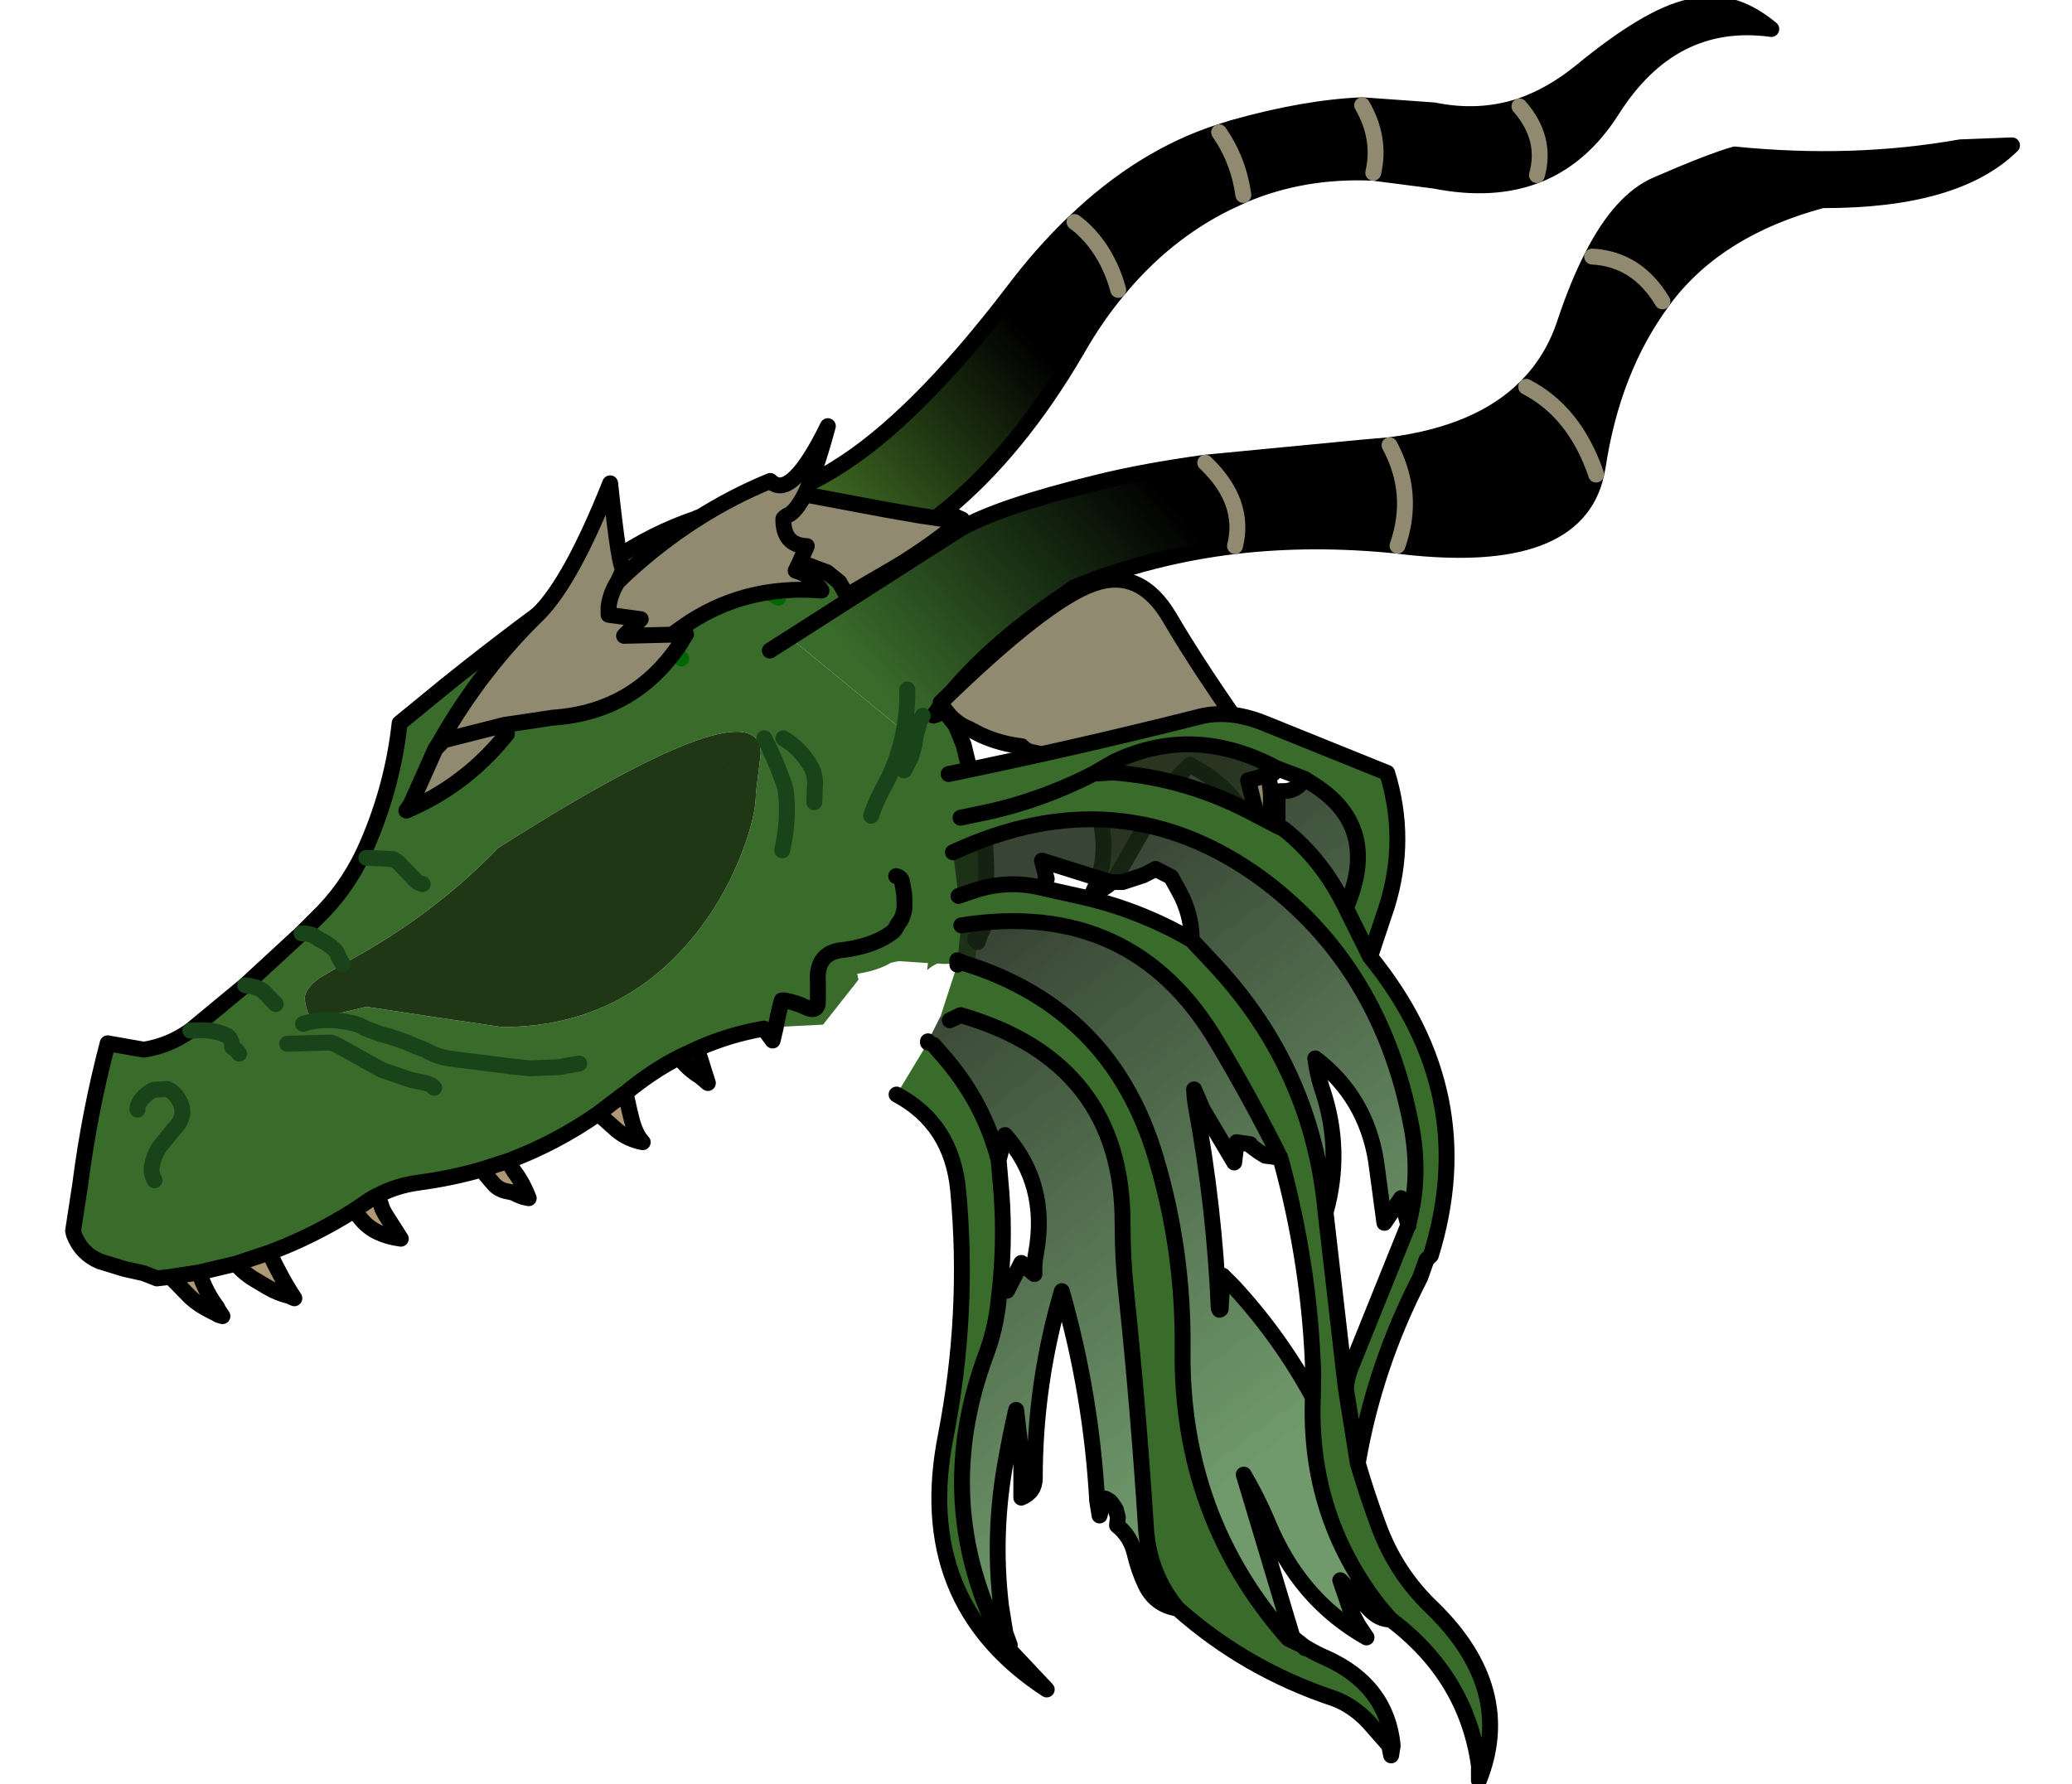 <?xml version="1.0" encoding="UTF-8" standalone="no"?>
<svg xmlns:xlink="http://www.w3.org/1999/xlink" xmlns="http://www.w3.org/2000/svg" height="224.65px" width="260.8px">
  <g transform="matrix(1.0, 0.0, 0.0, 1.0, 89.35, 116.1)">
    <g data-characterId="1656" height="166.2" transform="matrix(1.0, 0.0, 0.0, 1.0, -80.65, -116.1)" width="245.05" xlink:href="#shape0">
      <g id="shape0" transform="matrix(1.0, 0.0, 0.0, 1.0, 80.65, 116.1)">
        <path d="M82.1 -102.85 L91.15 -102.2 Q96.75 -101.05 101.9 -102.7 105.4 -98.7 104.1 -94.05 105.4 -98.7 101.9 -102.7 105.9 -104.05 109.65 -107.1 118.1 -114.05 123.25 -115.2 128.5 -116.7 133.6 -112.45 121.1 -114.15 113.55 -102.25 109.75 -96.25 104.1 -94.05 98.55 -91.9 91.25 -93.35 L83.5 -94.35 Q84.5 -98.7 82.1 -102.85 84.5 -98.7 83.5 -94.35 74.65 -94.75 67.15 -91.55 66.55 -95.9 64.1 -99.45 66.55 -95.9 67.15 -91.55 L65.0 -90.55 Q57.25 -86.7 51.4 -79.6 48.55 -76.2 46.2 -72.05 38.8 -59.35 29.6 -51.8 L29.55 -51.8 27.65 -50.2 Q20.55 -51.25 13.75 -50.3 L13.7 -50.3 Q7.85 -49.5 2.15 -47.3 L2.0 -47.75 -1.4 -50.15 -1.6 -50.9 4.4 -52.5 Q10.55 -53.8 15.8 -57.1 25.8 -63.2 38.2 -79.45 41.9 -84.35 45.9 -88.15 54.4 -96.3 64.1 -99.45 L65.85 -100.0 Q74.9 -102.55 82.1 -102.85 M45.9 -88.15 Q47.5 -87.0 48.9 -85.05 50.6 -82.6 51.4 -79.6 50.6 -82.6 48.9 -85.05 47.5 -87.0 45.9 -88.15" fill="url(#gradient0)" fill-rule="evenodd" stroke="none"/>
        <path d="M33.95 1.75 L33.7 2.5 33.4 2.25 33.65 2.0 33.95 1.75" fill="url(#gradient1)" fill-rule="evenodd" stroke="none"/>
        <path d="M-1.6 -50.9 L-1.4 -50.15 2.0 -47.75 2.15 -47.3 Q7.85 -49.5 13.7 -50.3 L13.75 -50.3 Q20.55 -51.25 27.65 -50.2 L31.4 -49.45 10.3 -35.95 10.65 -35.35 24.3 -24.15 24.45 -24.3 Q23.75 -20.3 21.75 -16.75 20.85 -15.1 20.3 -13.4 20.85 -15.1 21.75 -16.75 23.75 -20.3 24.45 -24.3 L24.95 -24.6 26.4 -25.25 28.15 -26.0 28.45 -26.1 29.55 -26.55 30.95 -24.75 31.95 -22.3 32.9 -18.35 32.95 -17.8 33.1 -17.05 34.15 -12.9 34.65 -10.05 34.8 -6.75 34.65 -1.3 34.55 -0.2 Q34.55 0.7 34.1 1.4 L33.95 1.75 33.65 2.0 33.4 2.05 33.4 2.25 33.7 2.5 33.4 4.4 Q33.4 5.0 33.2 5.0 L29.75 5.25 29.35 5.25 28.75 5.2 28.65 5.2 Q27.85 5.55 27.35 6.05 L27.45 5.15 23.8 4.9 22.8 5.1 Q21.15 6.1 18.55 6.5 L18.7 7.25 14.25 12.9 8.3 13.2 Q8.6 11.5 9.05 9.85 L9.4 9.85 Q10.8 10.1 12.05 10.7 13.7 11.5 13.6 9.7 L13.6 8.05 13.6 7.65 Q13.3 3.8 16.75 3.5 L17.45 3.4 Q21.05 2.8 23.1 1.15 L23.4 0.75 23.75 0.1 Q24.25 -0.4 24.45 -1.5 L24.5 -1.85 24.5 -2.6 24.45 -3.6 24.2 -5.05 Q24.1 -5.65 23.45 -5.8 24.1 -5.65 24.2 -5.05 L24.45 -3.6 24.5 -2.6 24.5 -1.85 24.45 -1.5 Q24.25 -0.4 23.75 0.1 L23.4 0.75 23.1 1.15 Q21.05 2.8 17.45 3.4 L16.75 3.5 Q13.3 3.8 13.6 7.65 L13.6 8.05 13.6 9.7 Q13.7 11.5 12.05 10.7 10.8 10.1 9.4 9.85 L9.05 9.85 Q8.6 11.5 8.3 13.2 L6.8 13.4 Q2.45 14.15 -1.5 15.9 L-3.85 17.0 Q-7.35 18.8 -10.6 21.5 L-10.9 21.7 -14.05 24.1 Q-19.35 27.8 -25.35 30.05 L-28.75 31.15 Q-32.6 32.25 -36.75 32.8 -39.55 33.2 -41.8 34.4 -42.55 34.75 -43.25 35.25 L-44.8 36.3 Q-49.95 39.55 -55.45 41.6 L-59.65 43.0 -64.3 44.1 -67.9 44.65 -69.6 44.85 -71.25 44.2 -73.7 43.65 -76.8 42.7 Q-79.15 41.7 -80.05 39.3 L-80.15 38.85 -79.25 33.0 Q-78.1 24.0 -75.8 15.25 L-71.25 16.05 Q-68.05 15.55 -65.4 13.65 L-64.9 13.25 -58.5 7.95 -51.4 1.4 -48.65 -1.35 Q-45.1 -5.05 -43.0 -10.05 -39.9 -17.3 -39.05 -25.05 L-33.25 -29.8 Q-23.05 -38.0 -12.15 -45.6 -7.25 -48.95 -1.65 -50.85 L-1.6 -50.9 M8.6 -40.85 L8.0 -41.25 3.45 -43.15 8.0 -41.25 8.6 -40.85 M7.55 -34.2 L10.3 -35.95 7.55 -34.2 M18.05 -46.1 Q16.8 -48.55 13.8 -49.5 16.8 -48.55 18.05 -46.1 M13.15 -15.1 L13.2 -16.75 Q13.4 -18.45 12.65 -19.7 11.35 -21.9 9.25 -23.15 11.35 -21.9 12.65 -19.7 13.4 -18.45 13.2 -16.75 L13.15 -15.1 M-46.2 5.3 L-49.1 7.0 Q-51.0 8.35 -51.0 9.65 -50.7 12.1 -49.7 12.1 L-46.4 11.4 -43.2 10.65 -34.65 11.95 -26.15 13.2 Q-10.7 13.2 -1.25 0.8 2.15 -3.7 4.15 -9.05 5.8 -13.45 5.8 -16.25 L6.1 -18.7 6.4 -21.2 Q6.4 -30.35 -26.65 -9.35 -34.1 -1.6 -43.9 4.0 L-46.2 5.3 -46.75 4.35 Q-46.9 3.75 -47.25 3.45 -48.1 2.65 -49.1 2.2 L-49.65 1.85 Q-50.2 1.4 -51.4 1.4 -50.2 1.4 -49.65 1.85 L-49.1 2.2 Q-48.1 2.65 -47.25 3.45 -46.9 3.75 -46.75 4.35 L-46.2 5.3 M2.3 -19.35 L2.25 -19.25 2.25 -19.3 2.3 -19.35 M9.1 -9.05 Q10.0 -13.0 9.55 -16.6 L9.4 -17.2 Q8.15 -20.75 6.85 -23.15 8.15 -20.75 9.4 -17.2 L9.55 -16.6 Q10.0 -13.0 9.1 -9.05 M24.45 -19.1 L25.3 -20.75 25.75 -22.3 25.9 -23.35 26.4 -25.25 25.9 -23.35 25.75 -22.3 25.3 -20.75 24.45 -19.1 M-3.6 -33.2 Q-6.6 -36.05 -10.95 -36.8 -6.6 -36.05 -3.6 -33.2 M-36.15 -4.8 Q-36.8 -4.95 -37.05 -5.25 L-39.25 -7.55 -39.9 -7.95 -43.25 -8.1 -39.9 -7.95 -39.25 -7.55 -37.05 -5.25 Q-36.8 -4.95 -36.15 -4.8 M-16.45 17.8 L-18.25 18.1 -18.85 18.25 -22.7 18.4 -25.05 18.15 -32.15 17.25 -32.85 17.15 Q-34.45 16.9 -35.8 16.1 L-36.2 15.95 -37.1 15.6 Q-39.15 14.65 -41.4 14.1 L-43.4 13.35 Q-44.15 12.9 -45.0 12.7 -48.5 11.9 -51.2 12.8 -48.5 11.9 -45.0 12.7 -44.15 12.9 -43.4 13.35 L-41.4 14.1 Q-39.15 14.65 -37.1 15.6 L-36.2 15.95 -35.8 16.1 Q-34.45 16.9 -32.85 17.15 L-32.15 17.25 -25.05 18.15 -22.7 18.4 -18.85 18.25 -18.25 18.1 -16.45 17.8 M-34.7 20.85 Q-35.05 20.4 -36.0 20.2 L-37.65 19.85 -41.3 18.6 -47.05 15.4 -47.7 15.15 -53.2 15.3 -47.7 15.15 -47.05 15.4 -41.3 18.6 -37.65 19.85 -36.0 20.2 Q-35.05 20.4 -34.7 20.85 M-69.9 32.5 Q-70.35 31.65 -70.25 30.85 -70.05 29.5 -69.25 28.25 L-67.45 26.05 Q-65.5 24.1 -67.15 21.9 -67.6 21.3 -68.3 21.0 L-70.0 21.1 Q-71.05 21.6 -71.75 22.6 -72.1 23.15 -72.05 23.6 -72.1 23.15 -71.75 22.6 -71.05 21.6 -70.0 21.1 L-68.3 21.0 Q-67.6 21.3 -67.15 21.9 -65.5 24.1 -67.45 26.05 L-69.25 28.25 Q-70.05 29.5 -70.25 30.85 -70.35 31.65 -69.9 32.5 M-59.25 16.55 L-59.55 16.15 -60.15 15.7 Q-60.15 14.55 -60.95 14.2 -62.3 13.6 -63.95 13.6 L-65.4 13.65 -63.95 13.6 Q-62.3 13.6 -60.95 14.2 -60.15 14.55 -60.15 15.7 L-59.55 16.15 -59.25 16.55 M-54.65 10.3 L-56.15 8.75 Q-56.9 8.1 -58.5 7.95 -56.9 8.1 -56.15 8.75 L-54.65 10.3 M-0.5 -46.3 L2.15 -47.3 -0.5 -46.3" fill="#396b2b" fill-rule="evenodd" stroke="none"/>
        <path d="M31.4 -49.45 Q36.3 -52.3 48.8 -55.35 54.65 -56.8 62.35 -57.85 67.5 -52.95 66.1 -47.35 67.5 -52.95 62.35 -57.85 L82.1 -59.75 85.55 -60.05 Q96.9 -61.5 102.75 -67.4 106.1 -70.75 107.65 -75.5 109.25 -80.3 111.05 -83.8 114.65 -90.9 119.2 -92.85 126.0 -95.8 129.0 -96.65 143.85 -95.15 157.4 -97.55 L163.9 -97.8 Q156.85 -90.85 140.0 -90.9 126.95 -87.4 120.3 -78.7 L119.9 -78.15 Q113.6 -69.6 111.75 -57.35 L111.55 -56.4 111.55 -56.35 Q108.95 -44.85 87.35 -47.3 L86.55 -47.4 Q75.9 -48.5 66.1 -47.35 55.55 -46.1 45.95 -42.2 L45.9 -42.2 44.8 -41.4 Q34.45 -34.45 28.9 -27.05 L28.15 -26.0 26.4 -25.25 24.95 -24.6 24.45 -24.3 24.3 -24.15 10.65 -35.35 10.3 -35.95 31.4 -49.45 M26.4 -25.25 L26.8 -26.0 26.4 -25.25 M24.85 -29.3 Q24.9 -26.75 24.45 -24.3 24.9 -26.75 24.85 -29.3 M86.55 -47.4 Q88.85 -53.95 85.55 -60.05 88.85 -53.95 86.55 -47.4 M111.55 -56.4 Q108.85 -64.25 102.75 -67.4 108.85 -64.25 111.55 -56.4 M119.9 -78.15 Q116.7 -83.5 111.05 -83.8 116.7 -83.5 119.9 -78.15" fill="url(#gradient2)" fill-rule="evenodd" stroke="none"/>
        <path d="M2.3 -19.35 L2.25 -19.3 2.25 -19.25 2.3 -19.35 M-46.2 5.3 L-43.9 4.0 Q-34.1 -1.6 -26.65 -9.35 6.4 -30.35 6.4 -21.2 L6.1 -18.7 5.8 -16.25 Q5.8 -13.45 4.15 -9.05 2.15 -3.7 -1.25 0.8 -10.7 13.2 -26.15 13.2 L-34.65 11.95 -43.2 10.65 -46.4 11.4 -49.7 12.1 Q-50.7 12.1 -51.0 9.65 -51.0 8.35 -49.1 7.0 L-46.2 5.3" fill="#203715" fill-rule="evenodd" stroke="none"/>
        <path d="M-1.5 15.9 L-1.5 16.0 -1.4 16.6 -0.25 20.25 -1.2 19.45 Q-2.95 18.35 -3.85 17.0 L-1.5 15.9 M-10.6 21.5 L-10.6 21.55 -10.1 23.8 -9.95 24.4 Q-9.45 26.65 -8.45 27.7 -10.3 27.35 -11.7 26.2 L-14.05 24.1 -10.9 21.7 -10.6 21.5 M-25.35 30.05 L-25.05 30.7 -24.65 31.35 Q-23.55 32.8 -22.8 34.75 L-23.5 34.6 -24.15 34.35 -24.75 34.05 -25.45 33.9 Q-26.65 33.7 -27.35 32.8 L-28.75 31.15 -25.35 30.05 M-41.8 34.4 L-41.2 36.15 -40.85 36.8 -38.9 39.85 Q-42.2 39.4 -43.8 37.5 L-44.6 36.55 -44.8 36.3 -43.25 35.25 Q-42.55 34.75 -41.8 34.4 M-55.45 41.6 Q-53.95 44.85 -52.3 47.35 L-53.0 47.05 Q-54.4 46.7 -55.6 46.0 L-57.2 45.05 Q-58.6 44.25 -59.65 43.0 L-55.45 41.6 M-64.3 44.1 Q-63.45 46.6 -62.05 48.45 L-61.85 48.85 -61.35 49.6 -61.85 49.45 -62.2 49.25 -62.8 48.95 Q-64.3 48.2 -65.3 47.3 L-65.65 46.95 -67.9 44.65 -64.3 44.1" fill="#af9874" fill-rule="evenodd" stroke="none"/>
        <path d="M101.9 -102.7 Q96.75 -101.05 91.15 -102.2 L82.1 -102.85 Q74.9 -102.55 65.85 -100.0 L64.1 -99.45 Q54.4 -96.3 45.9 -88.15 41.9 -84.35 38.2 -79.45 25.8 -63.2 15.8 -57.1 10.55 -53.8 4.4 -52.5 L-1.6 -50.9 -1.65 -50.85 Q-7.25 -48.95 -12.15 -45.6 -23.05 -38.0 -33.25 -29.8 L-39.05 -25.05 Q-39.9 -17.3 -43.0 -10.05 -45.1 -5.05 -48.65 -1.35 L-51.4 1.4 -58.5 7.95 -64.9 13.25 -65.4 13.65 Q-68.05 15.55 -71.25 16.05 L-75.8 15.25 Q-78.1 24.0 -79.25 33.0 L-80.15 38.85 -80.05 39.3 Q-79.15 41.7 -76.8 42.7 L-73.7 43.65 -71.25 44.2 -69.6 44.85 -67.9 44.65 -64.3 44.1 Q-63.45 46.6 -62.05 48.45 L-61.85 48.85 -61.35 49.6 -61.85 49.45 -62.2 49.25 -62.8 48.95 Q-64.3 48.2 -65.3 47.3 L-65.65 46.95 -67.9 44.65 M83.5 -94.35 L91.25 -93.35 Q98.55 -91.9 104.1 -94.05 109.75 -96.25 113.55 -102.25 121.1 -114.15 133.6 -112.45 128.5 -116.7 123.25 -115.2 118.1 -114.05 109.65 -107.1 105.9 -104.05 101.9 -102.7 M67.15 -91.55 Q74.65 -94.75 83.5 -94.35 M2.15 -47.3 Q7.85 -49.5 13.7 -50.3 L13.75 -50.3 Q20.55 -51.25 27.65 -50.2 L29.55 -51.8 29.6 -51.8 Q38.8 -59.35 46.2 -72.05 48.55 -76.2 51.4 -79.6 57.25 -86.7 65.0 -90.55 L67.15 -91.55 M62.35 -57.85 Q54.65 -56.8 48.8 -55.35 36.3 -52.3 31.4 -49.45 L10.3 -35.95 7.55 -34.2 M28.15 -26.0 L28.9 -27.05 Q34.45 -34.45 44.8 -41.4 L45.9 -42.2 45.95 -42.2 Q55.55 -46.1 66.1 -47.35 75.9 -48.5 86.55 -47.4 L87.35 -47.3 Q108.95 -44.85 111.55 -56.35 M62.35 -57.85 L82.1 -59.75 85.55 -60.05 Q96.9 -61.5 102.75 -67.4 106.1 -70.75 107.65 -75.5 109.25 -80.3 111.05 -83.8 114.65 -90.9 119.2 -92.85 126.0 -95.8 129.0 -96.65 143.85 -95.15 157.4 -97.55 L163.9 -97.8 Q156.85 -90.85 140.0 -90.9 126.95 -87.4 120.3 -78.7 L119.9 -78.15 Q113.6 -69.6 111.75 -57.35 L111.55 -56.4 M28.9 -27.05 L29.55 -26.55 30.95 -24.75 31.95 -22.3 32.9 -18.35 32.95 -17.8 33.1 -17.05 34.15 -12.9 34.65 -10.05 34.8 -6.75 34.65 -1.3 34.55 -0.2 Q34.55 0.7 34.1 1.4 L33.95 1.75 33.7 2.5 33.4 2.25 33.4 2.05 M8.3 13.2 L7.9 14.9 6.8 13.4 Q2.45 14.15 -1.5 15.9 L-1.5 16.0 -1.4 16.6 -0.25 20.25 -1.2 19.45 Q-2.95 18.35 -3.85 17.0 -7.35 18.8 -10.6 21.5 L-10.6 21.55 -10.1 23.8 -9.95 24.4 Q-9.45 26.65 -8.45 27.7 -10.3 27.35 -11.7 26.2 L-14.05 24.1 Q-19.35 27.8 -25.35 30.05 L-25.05 30.7 -24.65 31.35 Q-23.55 32.8 -22.8 34.75 L-23.5 34.6 -24.15 34.35 -24.75 34.05 -25.45 33.9 Q-26.65 33.7 -27.35 32.8 L-28.75 31.15 Q-32.6 32.25 -36.75 32.8 -39.55 33.2 -41.8 34.4 L-41.2 36.15 -40.85 36.8 -38.9 39.85 Q-42.2 39.4 -43.8 37.5 L-44.6 36.55 -44.8 36.3 Q-49.95 39.55 -55.45 41.6 -53.95 44.85 -52.3 47.35 L-53.0 47.05 Q-54.4 46.7 -55.6 46.0 L-57.2 45.05 Q-58.6 44.25 -59.65 43.0 L-64.3 44.1 M29.55 -26.55 L28.45 -26.1 28.15 -26.0 M8.3 13.2 Q8.6 11.5 9.05 9.85 L9.4 9.85 Q10.8 10.1 12.05 10.7 13.7 11.5 13.6 9.7 L13.6 8.05 13.6 7.65 Q13.3 3.8 16.75 3.5 L17.45 3.4 Q21.05 2.8 23.1 1.15 L23.4 0.75 23.75 0.1 Q24.25 -0.4 24.45 -1.5 L24.5 -1.85 24.5 -2.6 24.45 -3.6 24.2 -5.05 Q24.1 -5.65 23.45 -5.8 M31.4 -49.45 L27.65 -50.2 M33.65 2.0 L33.95 1.75 M33.65 2.0 L33.4 2.25 M-10.6 21.5 L-10.9 21.7 -14.05 24.1 M-3.85 17.0 L-1.5 15.9 M-25.35 30.05 L-28.75 31.15 M-41.8 34.4 Q-42.55 34.75 -43.25 35.25 L-44.8 36.3 M-59.65 43.0 L-55.45 41.6 M2.15 -47.3 L-0.5 -46.3" fill="none" stroke="#000000" stroke-linecap="round" stroke-linejoin="round" stroke-width="2.0"/>
        <path d="M3.45 -43.15 L8.0 -41.25 8.6 -40.85 M13.8 -49.5 Q16.8 -48.55 18.05 -46.1 M-10.95 -36.8 Q-6.6 -36.05 -3.6 -33.2" fill="none" stroke="#006600" stroke-linecap="round" stroke-linejoin="round" stroke-width="2.0"/>
        <path d="M24.45 -24.3 Q24.9 -26.75 24.85 -29.3 M26.8 -26.0 L26.4 -25.25 25.9 -23.35 25.75 -22.3 25.3 -20.75 24.45 -19.1 M9.25 -23.15 Q11.35 -21.9 12.65 -19.7 13.4 -18.45 13.2 -16.75 L13.15 -15.1 M-46.2 5.3 L-46.75 4.35 Q-46.9 3.75 -47.25 3.45 -48.1 2.65 -49.1 2.2 L-49.65 1.85 Q-50.2 1.4 -51.4 1.4 M6.85 -23.15 Q8.15 -20.75 9.4 -17.2 L9.55 -16.6 Q10.0 -13.0 9.1 -9.05 M24.45 -24.3 Q23.75 -20.3 21.75 -16.75 20.85 -15.1 20.3 -13.4 M-43.25 -8.1 L-39.9 -7.95 -39.25 -7.55 -37.05 -5.25 Q-36.8 -4.95 -36.15 -4.8 M-51.2 12.8 Q-48.5 11.9 -45.0 12.7 -44.15 12.9 -43.4 13.35 L-41.4 14.1 Q-39.15 14.65 -37.1 15.6 L-36.2 15.95 -35.8 16.1 Q-34.45 16.9 -32.85 17.15 L-32.15 17.25 -25.05 18.15 -22.7 18.4 -18.85 18.25 -18.25 18.1 -16.45 17.8 M-53.2 15.3 L-47.7 15.15 -47.05 15.4 -41.3 18.6 -37.65 19.85 -36.0 20.2 Q-35.05 20.4 -34.7 20.85 M-58.5 7.95 Q-56.9 8.1 -56.15 8.75 L-54.65 10.3 M-65.4 13.65 L-63.95 13.6 Q-62.3 13.6 -60.95 14.2 -60.15 14.55 -60.15 15.7 L-59.55 16.15 -59.25 16.55 M-72.05 23.6 Q-72.1 23.15 -71.75 22.6 -71.05 21.6 -70.0 21.1 L-68.3 21.0 Q-67.6 21.3 -67.15 21.9 -65.5 24.1 -67.45 26.05 L-69.25 28.25 Q-70.05 29.5 -70.25 30.85 -70.35 31.65 -69.9 32.5" fill="none" stroke="#194319" stroke-linecap="round" stroke-linejoin="round" stroke-width="2.0"/>
        <path d="M82.1 -102.85 Q84.5 -98.7 83.5 -94.35 M104.1 -94.05 Q105.4 -98.7 101.9 -102.7 M64.1 -99.45 Q66.55 -95.9 67.15 -91.55 M51.4 -79.6 Q50.6 -82.6 48.9 -85.05 47.5 -87.0 45.9 -88.15 M66.1 -47.35 Q67.5 -52.95 62.35 -57.85 M111.55 -56.4 L111.55 -56.35 M111.05 -83.8 Q116.7 -83.5 119.9 -78.15 M102.75 -67.4 Q108.85 -64.25 111.55 -56.4 M85.55 -60.05 Q88.85 -53.95 86.55 -47.4" fill="none" stroke="#918970" stroke-linecap="round" stroke-linejoin="round" stroke-width="2.0"/>
      </g>
    </g>
    <g data-characterId="1657" height="171.5" transform="matrix(1.0, 0.0, 0.0, 1.0, -38.7, -62.95)" width="137.4" xlink:href="#shape1">
      <g id="shape1" transform="matrix(1.0, 0.0, 0.0, 1.0, 38.7, 62.95)">
        <path d="M31.45 -50.4 L31.4 -50.45 30.95 -51.05 31.45 -50.45 31.4 -50.45 31.45 -50.45 31.45 -50.4 M-25.8 -24.85 L-25.75 -24.85 -25.55 -23.7 -25.8 -24.85 M-3.6 -35.25 L-4.75 -36.2 -3.6 -35.3 -3.6 -35.25" fill="#4f7b28" fill-rule="evenodd" stroke="none"/>
        <path d="M11.35 -45.4 L12.2 -47.35 Q9.2 -47.45 9.25 -50.8 9.5 -51.1 9.85 -51.25 10.8 -51.65 11.95 -53.85 10.8 -51.65 9.85 -51.25 9.5 -51.1 9.25 -50.8 9.2 -47.45 12.2 -47.35 L11.35 -45.4 10.8 -44.25 Q12.9 -43.65 14.05 -41.75 4.15 -42.55 -3.5 -37.1 L-4.75 -36.2 -10.8 -36.05 -8.7 -38.15 -12.75 -38.7 -12.75 -39.7 Q-12.55 -41.35 -11.6 -42.85 -12.55 -41.35 -12.75 -39.7 L-12.75 -38.7 -8.7 -38.15 -10.8 -36.05 -4.75 -36.2 -3.6 -35.25 Q-9.35 -26.45 -19.75 -25.75 L-25.75 -24.85 -25.8 -24.85 -33.5 -22.9 -25.8 -24.85 -25.55 -23.7 Q-30.4 -17.6 -37.4 -14.4 L-37.65 -14.85 -34.55 -21.8 -33.5 -22.9 -33.75 -23.1 Q-28.65 -31.95 -21.55 -38.85 -17.45 -42.95 -12.55 -55.25 L-11.6 -42.85 -10.4 -44.0 Q-2.15 -51.55 7.6 -55.55 10.2 -52.95 14.85 -62.45 13.3 -56.7 11.95 -53.85 L22.05 -51.95 26.35 -51.2 31.4 -50.45 31.45 -50.4 Q26.95 -46.7 22.0 -43.9 L17.2 -41.1 16.95 -41.65 16.6 -42.25 16.3 -42.8 14.75 -44.05 13.4 -44.55 12.5 -44.9 11.35 -45.4 M34.15 -23.55 L32.6 -24.35 Q30.35 -25.25 29.05 -27.65 42.25 -40.5 48.25 -42.6 54.15 -44.7 57.9 -38.3 61.6 -31.95 68.45 -22.3 71.0 -18.7 70.55 -14.25 70.15 -10.4 68.4 -7.05 69.1 -9.7 68.0 -12.1 66.0 -16.4 62.0 -18.9 L60.45 -19.8 Q58.0 -17.6 56.4 -14.9 L51.5 -6.35 Q50.45 -4.3 48.2 -3.75 50.0 -7.4 49.4 -11.5 48.2 -19.9 40.6 -21.4 39.85 -21.5 39.25 -22.15 36.6 -22.45 34.15 -23.55" fill="#918970" fill-rule="evenodd" stroke="none"/>
        <path d="M11.95 -53.85 Q10.8 -51.65 9.85 -51.25 9.5 -51.1 9.25 -50.8 9.2 -47.45 12.2 -47.35 L11.35 -45.4 10.8 -44.25 Q12.9 -43.65 14.05 -41.75 4.15 -42.55 -3.5 -37.1 L-4.75 -36.2 -3.0 -36.25 -3.6 -35.3 -3.6 -35.25 Q-9.35 -26.45 -19.75 -25.75 L-25.75 -24.85 -25.8 -24.85 -33.5 -22.9 -34.55 -21.8 -37.65 -14.85 -38.2 -14.05 -37.4 -14.4 Q-30.4 -17.6 -25.55 -23.7 M12.5 -44.9 L13.4 -44.55 14.75 -44.05 16.3 -42.8 16.6 -42.25 16.95 -41.65 17.2 -41.1 22.0 -43.9 Q26.95 -46.7 31.45 -50.4 L31.45 -50.45 31.75 -50.7 30.95 -51.05 M31.4 -50.45 L26.35 -51.2 22.05 -51.95 11.95 -53.85 Q13.3 -56.7 14.85 -62.45 10.2 -52.95 7.6 -55.55 -2.15 -51.55 -10.4 -44.0 L-11.6 -42.85 Q-12.55 -41.35 -12.75 -39.7 L-12.75 -38.7 -8.7 -38.15 -10.8 -36.05 -4.75 -36.2 M31.4 -50.45 L31.45 -50.45 M34.15 -23.55 L32.6 -24.35 Q30.35 -25.25 29.05 -27.65 42.25 -40.5 48.25 -42.6 54.15 -44.7 57.9 -38.3 61.6 -31.95 68.45 -22.3 71.0 -18.7 70.55 -14.25 70.15 -10.4 68.4 -7.05 69.1 -9.7 68.0 -12.1 66.0 -16.4 62.0 -18.9 L60.45 -19.8 Q58.0 -17.6 56.4 -14.9 L51.5 -6.35 Q50.45 -4.3 48.2 -3.75 50.0 -7.4 49.4 -11.5 48.2 -19.9 40.6 -21.4 39.85 -21.5 39.25 -22.15 36.6 -22.45 34.15 -23.55 M-12.55 -55.25 Q-11.4 -44.35 -10.85 -44.45 L-11.6 -42.85 M-12.55 -55.25 Q-17.45 -42.95 -21.55 -38.85 -28.65 -31.95 -33.75 -23.1 L-33.9 -22.8 -33.5 -22.9 M-34.55 -21.8 L-33.9 -22.8" fill="none" stroke="#000000" stroke-linecap="round" stroke-linejoin="round" stroke-width="2.0"/>
        <path d="M31.55 -13.15 L33.7 -13.6 Q41.3 -15.1 48.3 -18.7 41.3 -15.1 33.7 -13.6 L31.55 -13.15 M31.3 -3.3 L32.9 -3.85 Q37.3 -5.4 41.65 -4.35 L45.9 -3.4 Q53.8 -1.75 60.65 2.25 L63.55 5.35 Q75.9 18.6 77.5 36.55 L80.05 58.7 81.55 68.1 80.05 58.7 Q80.2 57.25 80.7 56.0 L87.9 38.15 87.95 38.15 87.9 38.1 Q89.55 31.9 88.25 25.45 84.45 5.7 69.55 -5.4 51.65 -18.55 30.6 -8.8 L30.05 -18.65 Q46.3 -22.0 61.35 -25.8 65.25 -26.9 69.9 -25.0 L85.25 -18.8 Q87.85 -10.4 85.2 -1.95 L83.1 4.35 Q97.1 21.55 90.75 41.95 L90.2 42.5 89.4 44.75 Q83.65 55.9 81.55 68.1 82.7 72.05 84.15 75.95 86.35 82.0 91.0 86.4 101.4 96.6 96.8 108.05 L96.8 106.2 Q95.25 95.0 85.7 87.8 L84.35 86.25 Q75.3 74.75 75.9 59.8 L75.95 57.05 Q75.55 43.25 71.8 29.65 68.1 22.25 63.9 15.2 53.2 -3.0 31.65 0.4 L31.3 -3.3 M71.3 -19.4 Q60.9 -24.95 50.9 -20.2 L48.3 -18.7 50.7 -18.85 Q60.2 -18.15 68.85 -13.45 L71.45 -12.1 72.2 -11.75 Q77.1 -7.9 80.05 -1.8 84.5 -11.95 75.95 -17.35 L74.85 -18.05 71.3 -19.4 M83.1 4.35 L80.05 -1.8 83.1 4.35 M73.3 89.9 L73.6 90.25 73.3 90.45 72.8 90.2 73.3 90.45 74.75 91.15 74.9 91.4 75.15 91.4 Q76.3 92.1 77.6 92.65 85.2 96.1 85.95 103.65 L85.5 103.65 82.95 100.75 Q81.0 98.65 78.6 97.75 67.45 94.05 58.85 86.4 55.3 82.1 54.9 76.35 53.95 61.45 52.4 46.55 51.95 42.5 51.95 38.0 52.0 17.6 31.55 11.7 L30.2 12.35 29.05 11.8 31.15 5.35 31.95 5.15 Q50.6 10.9 56.15 29.7 59.65 41.45 59.5 53.8 59.25 74.85 72.8 90.2 L73.3 89.9 M36.65 86.1 L37.2 89.5 36.45 89.5 37.65 91.55 42.4 96.6 Q25.55 85.6 29.7 64.65 32.7 49.2 31.25 33.75 30.45 25.4 23.5 21.7 L27.45 15.15 28.15 15.45 29.5 17.0 Q34.45 22.7 36.35 29.95 L36.7 34.05 Q37.2 40.75 36.35 47.5 36.0 51.2 34.7 54.6 28.6 71.2 35.05 86.85 35.85 86.5 36.65 86.1 M64.05 48.6 L64.3 48.6 64.3 48.7 64.05 48.6 M36.45 89.5 L35.05 86.85 36.45 89.5" fill="#396b2b" fill-rule="evenodd" stroke="none"/>
        <path d="M41.65 -4.35 Q37.3 -5.4 32.9 -3.85 L31.3 -3.3 30.6 -8.8 Q51.65 -18.55 69.55 -5.4 84.45 5.7 88.25 25.45 89.55 31.9 87.9 38.1 L87.0 34.75 84.9 37.85 83.85 30.05 Q82.55 22.0 76.2 17.15 76.45 19.1 77.05 20.95 79.7 28.7 77.5 36.55 75.9 18.6 63.55 5.35 L60.65 2.25 Q60.65 -0.95 59.1 -3.8 L58.05 -5.7 56.1 -6.7 54.55 -5.9 51.95 -5.05 50.4 -5.05 41.8 -7.75 42.4 -5.45 41.65 -4.35 M31.65 0.4 Q53.2 -3.0 63.9 15.2 68.1 22.25 71.8 29.65 L69.9 29.4 69.1 28.9 68.15 28.2 68.0 27.95 66.3 27.7 66.0 30.25 62.05 23.6 60.95 21.05 Q61.0 22.25 61.2 23.35 63.5 35.85 64.05 48.6 L64.15 48.8 64.3 48.7 64.3 48.6 64.55 44.5 65.95 45.9 Q71.8 52.25 75.9 59.8 75.3 74.75 84.35 86.25 L85.7 87.8 Q84.25 87.8 83.05 86.55 L81.55 85.0 80.65 84.15 79.35 82.85 80.65 86.65 81.55 88.4 82.65 90.05 Q74.15 85.25 70.2 75.5 68.9 72.45 67.2 69.55 L73.3 89.9 72.8 90.2 Q59.25 74.85 59.5 53.8 59.65 41.45 56.15 29.7 50.6 10.9 31.95 5.15 L31.15 4.8 31.65 0.4 M68.85 -13.45 Q60.2 -18.15 50.7 -18.85 L48.3 -18.7 50.9 -20.2 Q60.9 -24.95 71.3 -19.4 71.0 -18.35 69.95 -18.45 L67.75 -17.85 68.85 -13.45 M74.85 -18.05 L75.95 -17.35 Q84.5 -11.95 80.05 -1.8 77.1 -7.9 72.2 -11.75 L71.45 -12.1 71.45 -16.45 71.8 -16.5 Q73.8 -16.35 74.85 -18.05 M58.85 86.4 Q56.1 86.0 54.85 83.45 53.95 81.55 53.5 79.6 53.0 77.35 51.25 75.95 L51.35 74.9 51.1 73.95 50.65 73.25 50.35 72.9 49.85 72.6 49.65 72.55 49.05 74.7 48.75 72.85 Q48.0 59.4 44.3 46.45 40.9 58.0 40.9 70.0 40.9 71.75 39.2 72.45 L39.2 66.95 38.55 61.4 Q37.85 64.45 37.3 67.55 35.55 76.8 36.65 86.1 35.85 86.5 35.05 86.85 28.6 71.2 34.7 54.6 36.0 51.2 36.35 47.5 L37.4 46.4 39.2 42.9 40.85 44.3 Q40.8 42.95 41.05 41.7 42.65 33.0 37.15 26.8 L36.35 29.95 Q34.45 22.7 29.5 17.0 L28.15 15.45 27.45 15.0 29.05 11.8 30.2 12.35 31.55 11.7 Q52.0 17.6 51.95 38.0 51.95 42.5 52.4 46.55 53.95 61.45 54.9 76.35 55.3 82.1 58.85 86.4" fill="url(#gradient3)" fill-rule="evenodd" stroke="none"/>
        <path d="M48.3 -18.7 Q41.3 -15.1 33.7 -13.6 L31.55 -13.15 M41.65 -4.35 Q37.3 -5.4 32.9 -3.85 L31.3 -3.3 M31.65 0.4 Q53.2 -3.0 63.9 15.2 68.1 22.25 71.8 29.65 75.55 43.25 75.95 57.05 L75.9 59.8 Q75.3 74.75 84.35 86.25 L85.7 87.8 Q95.25 95.0 96.8 106.2 L96.8 108.05 Q101.4 96.6 91.0 86.4 86.35 82.0 84.15 75.95 82.7 72.05 81.55 68.1 L80.05 58.7 77.5 36.55 Q75.9 18.6 63.55 5.35 L60.65 2.25 Q53.8 -1.75 45.9 -3.4 L41.65 -4.35 42.4 -5.45 41.8 -7.75 50.4 -5.05 51.95 -5.05 54.55 -5.9 56.1 -6.7 58.05 -5.7 59.1 -3.8 Q60.65 -0.95 60.65 2.25 M30.05 -18.65 Q46.3 -22.0 61.35 -25.8 65.25 -26.9 69.9 -25.0 L85.25 -18.8 Q87.85 -10.4 85.2 -1.95 L83.1 4.35 Q97.1 21.55 90.75 41.95 L90.2 42.5 89.4 44.75 Q83.65 55.9 81.55 68.1 M71.3 -19.4 Q60.9 -24.95 50.9 -20.2 L48.3 -18.7 50.7 -18.85 Q60.2 -18.15 68.85 -13.45 L67.75 -17.85 69.95 -18.45 Q71.0 -18.35 71.3 -19.4 L74.85 -18.05 75.95 -17.35 Q84.5 -11.95 80.05 -1.8 L83.1 4.35 M74.85 -18.05 Q73.8 -16.35 71.8 -16.5 L71.45 -16.45 71.45 -12.1 72.2 -11.75 Q77.1 -7.9 80.05 -1.8 M68.85 -13.45 L71.45 -12.1 M30.6 -8.8 Q51.65 -18.55 69.55 -5.4 84.45 5.7 88.25 25.45 89.55 31.9 87.9 38.1 L87.95 38.15 M87.9 38.15 L80.7 56.0 Q80.2 57.25 80.05 58.7 M87.9 38.1 L87.9 38.15 M87.9 38.1 L87.0 34.75 84.9 37.85 83.85 30.05 Q82.55 22.0 76.2 17.15 76.45 19.1 77.05 20.95 79.7 28.7 77.5 36.55 M85.7 87.8 Q84.25 87.8 83.05 86.55 L81.55 85.0 80.65 84.15 79.35 82.85 80.65 86.65 81.55 88.4 82.65 90.05 Q74.15 85.25 70.2 75.5 68.9 72.45 67.2 69.55 L73.3 89.9 73.6 90.25 74.75 91.15 75.15 91.4 Q76.3 92.1 77.6 92.65 85.2 96.1 85.95 103.65 L85.75 104.9 85.5 103.65 82.95 100.75 Q81.0 98.65 78.6 97.75 67.45 94.05 58.85 86.4 56.1 86.0 54.85 83.45 53.95 81.55 53.5 79.6 53.0 77.35 51.25 75.95 L51.35 74.9 51.1 73.95 50.65 73.25 50.35 72.9 49.85 72.6 49.65 72.55 49.05 74.7 48.75 72.85 Q48.0 59.4 44.3 46.45 40.9 58.0 40.9 70.0 40.9 71.75 39.2 72.45 L39.2 66.95 38.55 61.4 Q37.85 64.45 37.3 67.55 35.55 76.8 36.65 86.1 L37.2 89.5 37.75 91.0 37.65 91.55 42.4 96.6 Q25.55 85.6 29.7 64.65 32.7 49.2 31.25 33.75 30.45 25.4 23.5 21.7 M27.45 15.15 L27.45 15.0 M31.15 5.35 L31.15 4.8 31.95 5.15 Q50.6 10.9 56.15 29.7 59.65 41.45 59.5 53.8 59.25 74.85 72.8 90.2 L73.3 90.45 74.75 91.15 74.9 91.4 M71.8 29.65 L69.9 29.4 69.1 28.9 68.15 28.2 68.0 27.95 66.3 27.7 66.0 30.25 62.05 23.6 60.95 21.05 Q61.0 22.25 61.2 23.35 63.5 35.85 64.05 48.6 L64.15 48.8 64.3 48.7 64.3 48.6 64.55 44.5 65.95 45.9 Q71.8 52.25 75.9 59.8 M30.2 12.35 L31.55 11.7 Q52.0 17.6 51.95 38.0 51.95 42.5 52.4 46.55 53.95 61.45 54.9 76.35 55.3 82.1 58.85 86.4 M37.4 46.4 L39.2 42.9 40.85 44.3 Q40.8 42.95 41.05 41.7 42.65 33.0 37.15 26.8 L36.35 29.95 36.7 34.05 Q37.2 40.75 36.35 47.5 36.0 51.2 34.7 54.6 28.6 71.2 35.05 86.85 L36.45 89.5 37.65 91.55 M36.35 29.95 Q34.45 22.7 29.5 17.0 L28.15 15.45" fill="none" stroke="#000000" stroke-linecap="round" stroke-linejoin="round" stroke-width="2.0"/>
      </g>
    </g>
  </g>
  <defs>
    <linearGradient gradientTransform="matrix(0.02, -0.017, 0.03, 0.035, 38.15, -43.05)" gradientUnits="userSpaceOnUse" id="gradient0" spreadMethod="pad" x1="-819.2" x2="819.2">
      <stop offset="0.0" stop-color="#50882d"/>
      <stop offset="1.0" stop-color="#000000"/>
    </linearGradient>
    <linearGradient gradientTransform="matrix(0.037, 0.0, 0.0, 0.016, 54.3, -13.65)" gradientUnits="userSpaceOnUse" id="gradient1" spreadMethod="pad" x1="-819.2" x2="819.2">
      <stop offset="0.0" stop-color="#31552b" stop-opacity="0.863"/>
      <stop offset="1.0" stop-color="#41793c" stop-opacity="0.753"/>
    </linearGradient>
    <linearGradient gradientTransform="matrix(0.02, -0.017, 0.03, 0.035, 38.15, -43.05)" gradientUnits="userSpaceOnUse" id="gradient2" spreadMethod="pad" x1="-819.2" x2="819.2">
      <stop offset="0.0" stop-color="#396b2b"/>
      <stop offset="1.0" stop-color="#000000"/>
    </linearGradient>
    <linearGradient gradientTransform="matrix(0.027, 0.036, -0.016, 0.012, 161.45, -46.55)" gradientUnits="userSpaceOnUse" id="gradient3" spreadMethod="pad" x1="-819.2" x2="819.2">
      <stop offset="0.0" stop-color="#182714" stop-opacity="0.863"/>
      <stop offset="1.0" stop-color="#41793c" stop-opacity="0.753"/>
    </linearGradient>
  </defs>
</svg>
